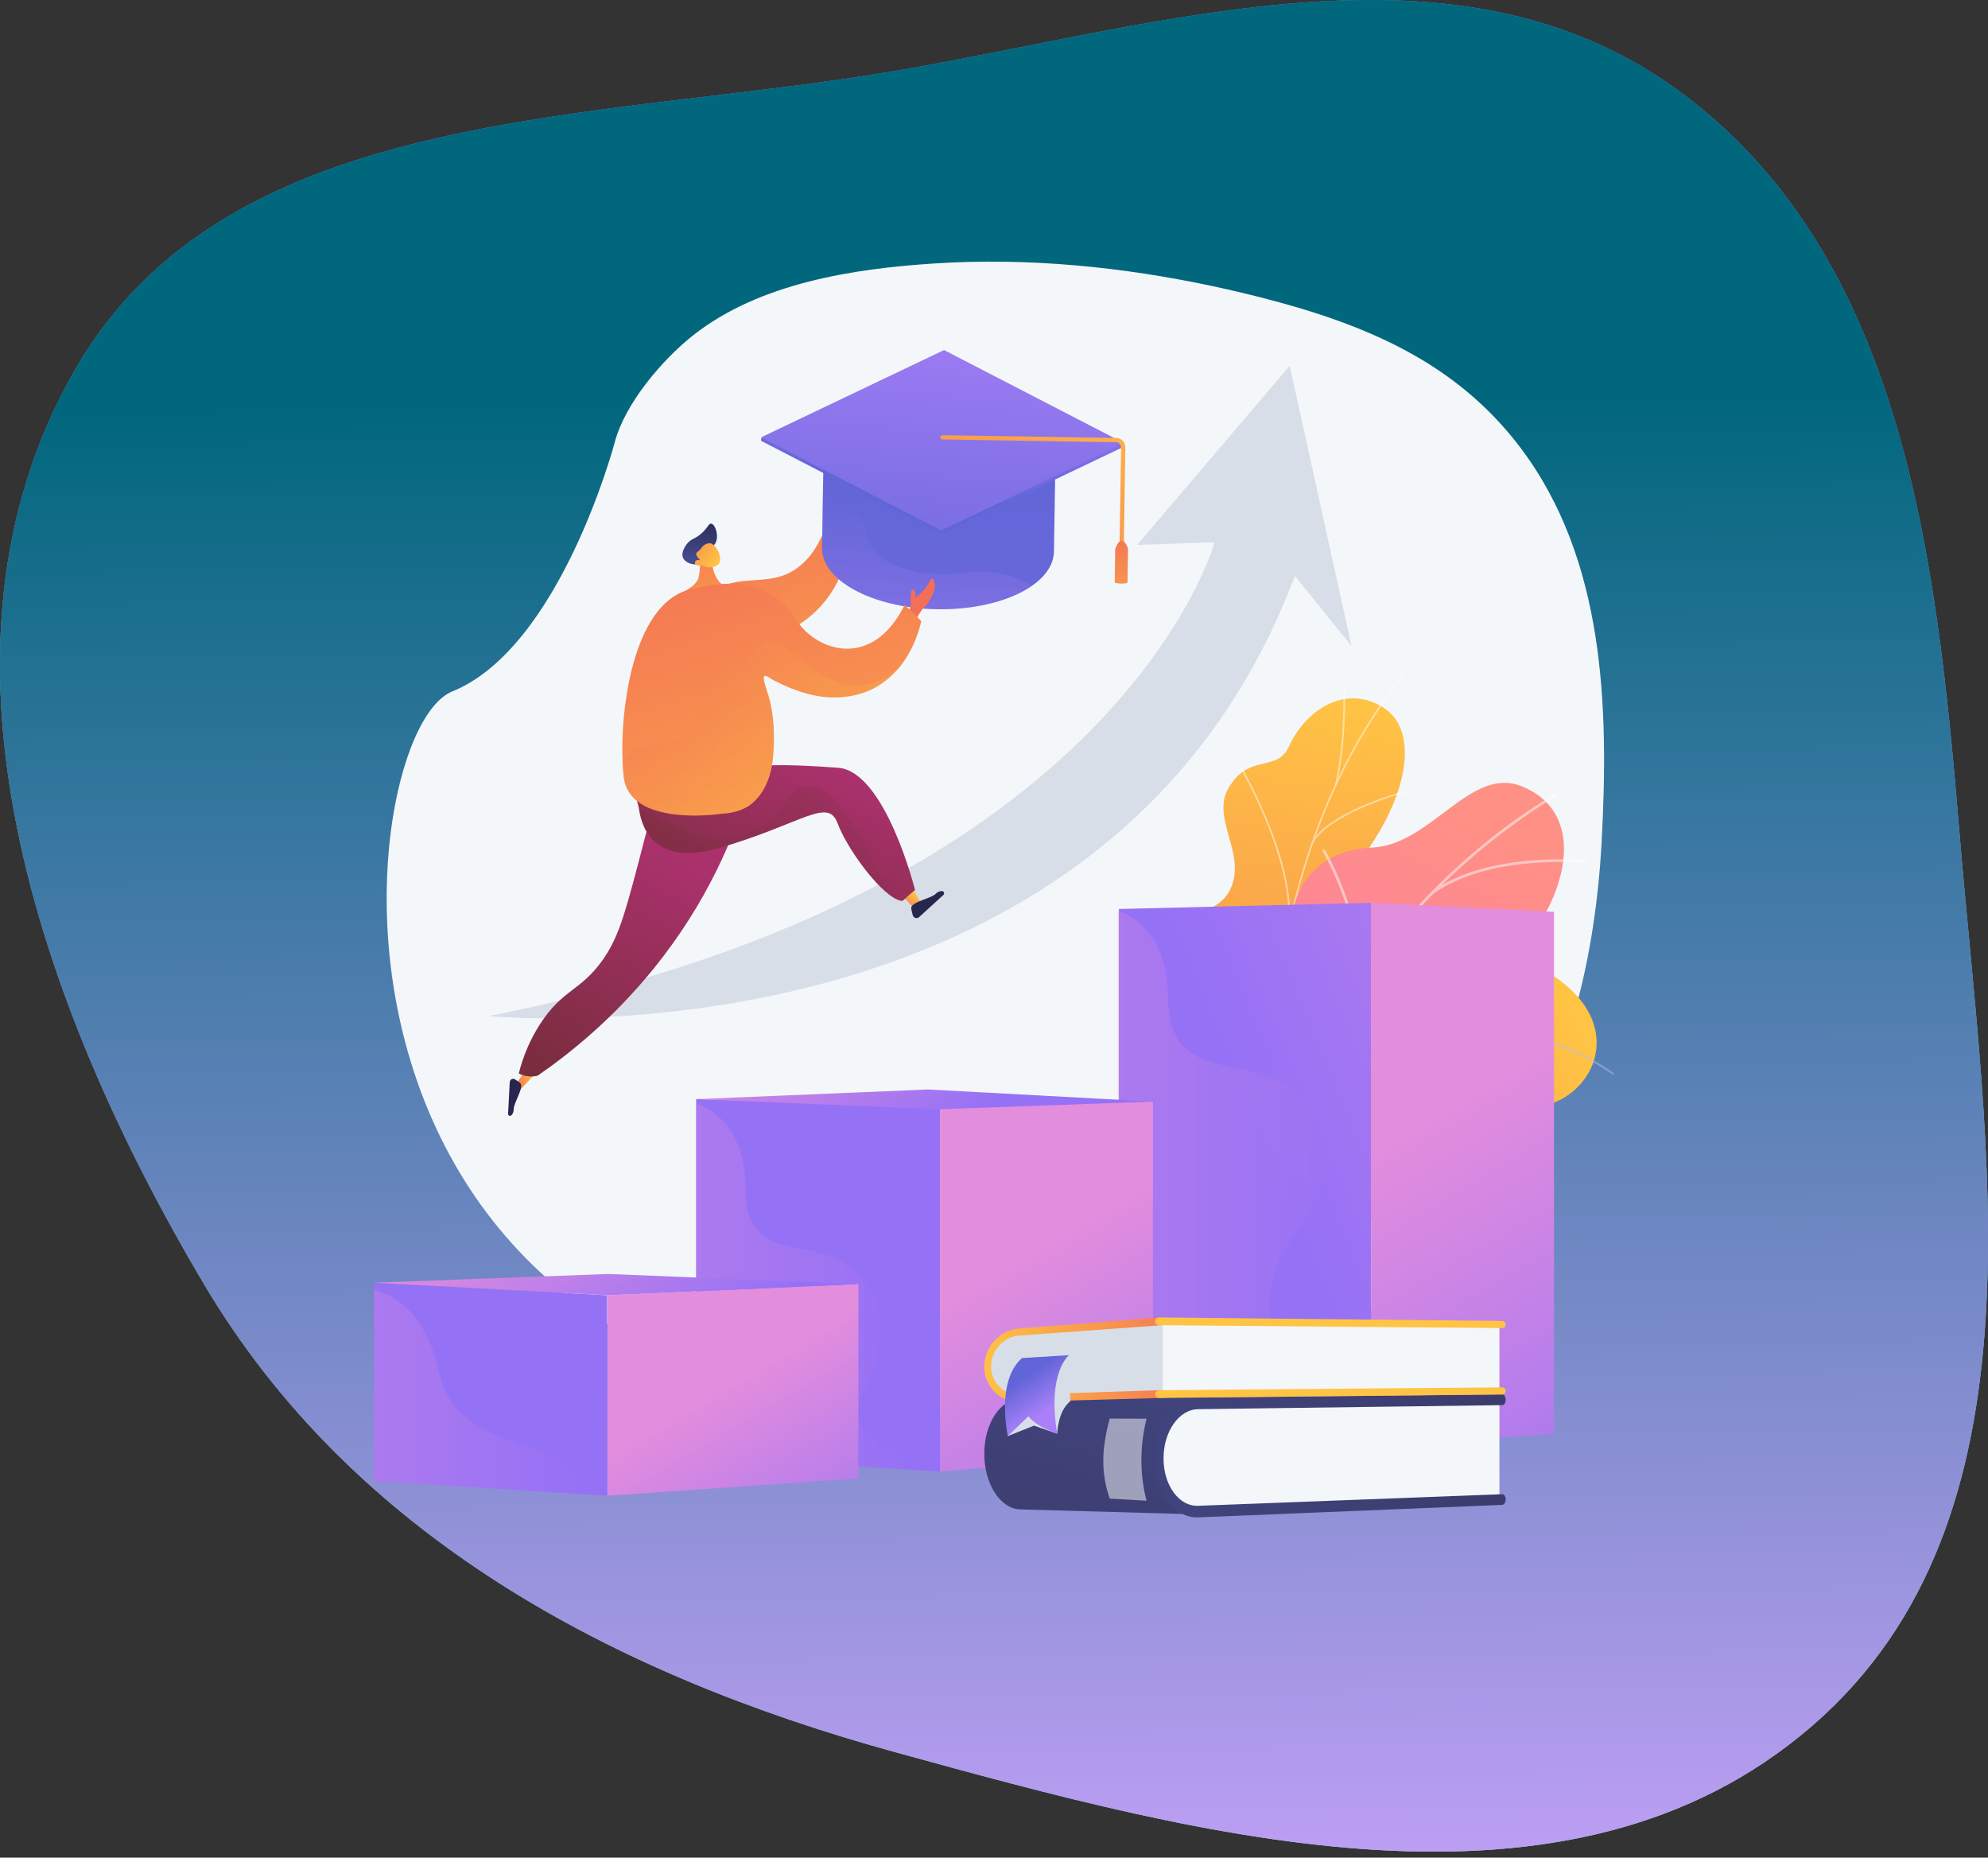 <svg width="228" height="213" viewBox="0 0 228 213" fill="none" xmlns="http://www.w3.org/2000/svg">
<rect x="0" y="0" width="228" height="213" fill="#333333" stroke="none"/>
<defs>
<linearGradient id="paint0_linear_1863_7007" x1="112.728" y1="45.36" x2="114.199" y2="212.313" gradientUnits="userSpaceOnUse">
<stop stop-color="#8344FF"/>
<stop offset="1" stop-color="#BC9EF3"/>
</linearGradient>
<linearGradient id="paint1_linear_1863_7007" x1="112.728" y1="45.36" x2="114.199" y2="212.313" gradientUnits="userSpaceOnUse">
<stop stop-color="#00677D"/>
<stop offset="1" stop-color="#BC9EF3"/>
</linearGradient>
<linearGradient id="paint2_linear_1863_7007" x1="180.754" y1="117.027" x2="124.089" y2="143.07" gradientUnits="userSpaceOnUse">
<stop stop-color="#FFC444"/>
<stop offset="1" stop-color="#F36F56"/>
</linearGradient>
<linearGradient id="paint3_linear_1863_7007" x1="151.091" y1="79.264" x2="140.134" y2="155.026" gradientUnits="userSpaceOnUse">
<stop stop-color="#FFC444"/>
<stop offset="1" stop-color="#F36F56"/>
</linearGradient>
<linearGradient id="paint4_linear_1863_7007" x1="166.349" y1="92.841" x2="139.614" y2="148.549" gradientUnits="userSpaceOnUse">
<stop stop-color="#FF9085"/>
<stop offset="1" stop-color="#FB6FBB"/>
</linearGradient>
<linearGradient id="paint5_linear_1863_7007" x1="229.125" y1="99.556" x2="144.932" y2="134.864" gradientUnits="userSpaceOnUse">
<stop stop-color="#E38DDD"/>
<stop offset="1" stop-color="#9571F6"/>
</linearGradient>
<linearGradient id="paint6_linear_1863_7007" x1="163.707" y1="128.123" x2="193.657" y2="178.812" gradientUnits="userSpaceOnUse">
<stop stop-color="#E38DDD"/>
<stop offset="1" stop-color="#9571F6"/>
</linearGradient>
<linearGradient id="paint7_linear_1863_7007" x1="128.21" y1="135.068" x2="155.682" y2="135.068" gradientUnits="userSpaceOnUse">
<stop stop-color="#E38DDD"/>
<stop offset="1" stop-color="#9571F6"/>
</linearGradient>
<linearGradient id="paint8_linear_1863_7007" x1="194.618" y1="104.255" x2="121.267" y2="135.277" gradientUnits="userSpaceOnUse">
<stop stop-color="#E38DDD"/>
<stop offset="1" stop-color="#9571F6"/>
</linearGradient>
<linearGradient id="paint9_linear_1863_7007" x1="117.845" y1="143.696" x2="140.045" y2="181.269" gradientUnits="userSpaceOnUse">
<stop stop-color="#E38DDD"/>
<stop offset="1" stop-color="#9571F6"/>
</linearGradient>
<linearGradient id="paint10_linear_1863_7007" x1="95.43" y1="108.35" x2="108.573" y2="130.149" gradientUnits="userSpaceOnUse">
<stop stop-color="#E38DDD"/>
<stop offset="1" stop-color="#9571F6"/>
</linearGradient>
<linearGradient id="paint11_linear_1863_7007" x1="79.836" y1="147.544" x2="105.452" y2="147.544" gradientUnits="userSpaceOnUse">
<stop stop-color="#E38DDD"/>
<stop offset="1" stop-color="#9571F6"/>
</linearGradient>
<linearGradient id="paint12_linear_1863_7007" x1="58.874" y1="124.195" x2="61.637" y2="123.779" gradientUnits="userSpaceOnUse">
<stop stop-color="#F36F56"/>
<stop offset="1" stop-color="#FFC444"/>
</linearGradient>
<linearGradient id="paint13_linear_1863_7007" x1="77.706" y1="98.003" x2="62.796" y2="123.657" gradientUnits="userSpaceOnUse">
<stop stop-color="#AB316D"/>
<stop offset="1" stop-color="#792D3D"/>
</linearGradient>
<linearGradient id="paint14_linear_1863_7007" x1="75.855" y1="97.806" x2="61.312" y2="122.828" gradientUnits="userSpaceOnUse">
<stop stop-color="#AB316D"/>
<stop offset="1" stop-color="#792D3D"/>
</linearGradient>
<linearGradient id="paint15_linear_1863_7007" x1="79.97" y1="136.292" x2="62.681" y2="127.86" gradientUnits="userSpaceOnUse">
<stop stop-color="#444B8C"/>
<stop offset="1" stop-color="#26264F"/>
</linearGradient>
<linearGradient id="paint16_linear_1863_7007" x1="103.638" y1="104.179" x2="104.814" y2="102.393" gradientUnits="userSpaceOnUse">
<stop stop-color="#F36F56"/>
<stop offset="1" stop-color="#FFC444"/>
</linearGradient>
<linearGradient id="paint17_linear_1863_7007" x1="98.692" y1="79.913" x2="105.55" y2="98.962" gradientUnits="userSpaceOnUse">
<stop stop-color="#444B8C"/>
<stop offset="1" stop-color="#26264F"/>
</linearGradient>
<linearGradient id="paint18_linear_1863_7007" x1="93.643" y1="86.828" x2="83.135" y2="108.126" gradientUnits="userSpaceOnUse">
<stop stop-color="#AB316D"/>
<stop offset="1" stop-color="#792D3D"/>
</linearGradient>
<linearGradient id="paint19_linear_1863_7007" x1="130.76" y1="98.846" x2="77.662" y2="95.297" gradientUnits="userSpaceOnUse">
<stop stop-color="#AB316D"/>
<stop offset="1" stop-color="#792D3D"/>
</linearGradient>
<linearGradient id="paint20_linear_1863_7007" x1="97.01" y1="57.134" x2="98.812" y2="58.606" gradientUnits="userSpaceOnUse">
<stop stop-color="#F36F56"/>
<stop offset="1" stop-color="#FFC444"/>
</linearGradient>
<linearGradient id="paint21_linear_1863_7007" x1="83.729" y1="54.338" x2="99.587" y2="101.698" gradientUnits="userSpaceOnUse">
<stop stop-color="#F36F56"/>
<stop offset="1" stop-color="#FFC444"/>
</linearGradient>
<linearGradient id="paint22_linear_1863_7007" x1="87.246" y1="61.896" x2="96.249" y2="88.783" gradientUnits="userSpaceOnUse">
<stop stop-color="#F36F56"/>
<stop offset="1" stop-color="#FFC444"/>
</linearGradient>
<linearGradient id="paint23_linear_1863_7007" x1="80.049" y1="64.139" x2="80.758" y2="58.866" gradientUnits="userSpaceOnUse">
<stop stop-color="#444B8C"/>
<stop offset="1" stop-color="#26264F"/>
</linearGradient>
<linearGradient id="paint24_linear_1863_7007" x1="81.44" y1="58.984" x2="80.678" y2="80.829" gradientUnits="userSpaceOnUse">
<stop stop-color="#F36F56"/>
<stop offset="1" stop-color="#FFC444"/>
</linearGradient>
<linearGradient id="paint25_linear_1863_7007" x1="77.451" y1="61.038" x2="82.252" y2="64.679" gradientUnits="userSpaceOnUse">
<stop stop-color="#F36F56"/>
<stop offset="1" stop-color="#FFC444"/>
</linearGradient>
<linearGradient id="paint26_linear_1863_7007" x1="97.571" y1="234.735" x2="107.997" y2="49.73" gradientUnits="userSpaceOnUse">
<stop stop-color="#AA80F9"/>
<stop offset="1" stop-color="#6165D7"/>
</linearGradient>
<linearGradient id="paint27_linear_1863_7007" x1="105.718" y1="70.181" x2="106.479" y2="56.697" gradientUnits="userSpaceOnUse">
<stop stop-color="#AA80F9"/>
<stop offset="1" stop-color="#6165D7"/>
</linearGradient>
<linearGradient id="paint28_linear_1863_7007" x1="110.199" y1="36.345" x2="106.984" y2="57.035" gradientUnits="userSpaceOnUse">
<stop stop-color="#AA80F9"/>
<stop offset="1" stop-color="#6165D7"/>
</linearGradient>
<linearGradient id="paint29_linear_1863_7007" x1="109.947" y1="30.453" x2="105.364" y2="76.543" gradientUnits="userSpaceOnUse">
<stop stop-color="#AA80F9"/>
<stop offset="1" stop-color="#6165D7"/>
</linearGradient>
<linearGradient id="paint30_linear_1863_7007" x1="130.559" y1="37.229" x2="105.246" y2="79.046" gradientUnits="userSpaceOnUse">
<stop stop-color="#FFC444"/>
<stop offset="1" stop-color="#F36F56"/>
</linearGradient>
<linearGradient id="paint31_linear_1863_7007" x1="127.122" y1="75.356" x2="129.032" y2="60.439" gradientUnits="userSpaceOnUse">
<stop stop-color="#FFC444"/>
<stop offset="1" stop-color="#F36F56"/>
</linearGradient>
<linearGradient id="paint32_linear_1863_7007" x1="103.961" y1="70.654" x2="102.403" y2="74.18" gradientUnits="userSpaceOnUse">
<stop stop-color="#F36F56"/>
<stop offset="1" stop-color="#FFC444"/>
</linearGradient>
<linearGradient id="paint33_linear_1863_7007" x1="80.833" y1="56.846" x2="103.752" y2="125.294" gradientUnits="userSpaceOnUse">
<stop stop-color="#F36F56"/>
<stop offset="1" stop-color="#FFC444"/>
</linearGradient>
<linearGradient id="paint34_linear_1863_7007" x1="74.368" y1="74.025" x2="98.408" y2="91.014" gradientUnits="userSpaceOnUse">
<stop stop-color="#F36F56"/>
<stop offset="1" stop-color="#FFC444"/>
</linearGradient>
<linearGradient id="paint35_linear_1863_7007" x1="128.869" y1="155.869" x2="119.886" y2="185.954" gradientUnits="userSpaceOnUse">
<stop stop-color="#40447E"/>
<stop offset="1" stop-color="#3C3B6B"/>
</linearGradient>
<linearGradient id="paint36_linear_1863_7007" x1="132.483" y1="166.943" x2="172.686" y2="166.943" gradientUnits="userSpaceOnUse">
<stop stop-color="#40447E"/>
<stop offset="1" stop-color="#3C3B6B"/>
</linearGradient>
<linearGradient id="paint37_linear_1863_7007" x1="112.098" y1="155.763" x2="138.334" y2="156.048" gradientUnits="userSpaceOnUse">
<stop stop-color="#FFC444"/>
<stop offset="1" stop-color="#F36F56"/>
</linearGradient>
<linearGradient id="paint38_linear_1863_7007" x1="-124.373" y1="125.817" x2="-194.829" y2="119.307" gradientUnits="userSpaceOnUse">
<stop stop-color="#FFC444"/>
<stop offset="1" stop-color="#F36F56"/>
</linearGradient>
<linearGradient id="paint39_linear_1863_7007" x1="-125.104" y1="133.73" x2="-195.56" y2="127.22" gradientUnits="userSpaceOnUse">
<stop stop-color="#FFC444"/>
<stop offset="1" stop-color="#F36F56"/>
</linearGradient>
<linearGradient id="paint40_linear_1863_7007" x1="120.232" y1="161.711" x2="117.616" y2="157.859" gradientUnits="userSpaceOnUse">
<stop stop-color="#AA80F9"/>
<stop offset="1" stop-color="#6165D7"/>
</linearGradient>
<linearGradient id="paint41_linear_1863_7007" x1="169.538" y1="110.825" x2="106.378" y2="137.538" gradientUnits="userSpaceOnUse">
<stop stop-color="#E38DDD"/>
<stop offset="1" stop-color="#9571F6"/>
</linearGradient>
<linearGradient id="paint42_linear_1863_7007" x1="83.643" y1="158.546" x2="99.159" y2="184.808" gradientUnits="userSpaceOnUse">
<stop stop-color="#E38DDD"/>
<stop offset="1" stop-color="#9571F6"/>
</linearGradient>
<linearGradient id="paint43_linear_1863_7007" x1="62.38" y1="133.215" x2="76.263" y2="156.243" gradientUnits="userSpaceOnUse">
<stop stop-color="#E38DDD"/>
<stop offset="1" stop-color="#9571F6"/>
</linearGradient>
<linearGradient id="paint44_linear_1863_7007" x1="42.897" y1="159.626" x2="67.808" y2="159.626" gradientUnits="userSpaceOnUse">
<stop stop-color="#E38DDD"/>
<stop offset="1" stop-color="#9571F6"/>
</linearGradient>
</defs>
<path d="M192.255 10.224C218.181 28.962 222.09 63.597 224.726 95.487C227.727 131.783 235.337 174.152 207.773 197.941C179.835 222.054 138.182 210.672 102.605 200.887C70.254 191.989 40.503 176.096 23.386 147.226C4.45 115.286 -9.918 74.54 8.623 42.369C26.325 11.655 68.736 14.081 103.643 7.97C134.264 2.61 167.057 -7.989 192.255 10.224Z" fill="#00DB2C"/>
<path d="M192.255 10.224C218.181 28.962 222.09 63.597 224.726 95.487C227.727 131.783 235.337 174.152 207.773 197.941C179.835 222.054 138.182 210.672 102.605 200.887C70.254 191.989 40.503 176.096 23.386 147.226C4.45 115.286 -9.918 74.54 8.623 42.369C26.325 11.655 68.736 14.081 103.643 7.97C134.264 2.61 167.057 -7.989 192.255 10.224Z" fill="url(#paint0_linear_1863_7007)"/>
<path d="M192.255 10.224C218.181 28.962 222.09 63.597 224.726 95.487C227.727 131.783 235.337 174.152 207.773 197.941C179.835 222.054 138.182 210.672 102.605 200.887C70.254 191.989 40.503 176.096 23.386 147.226C4.45 115.286 -9.918 74.54 8.623 42.369C26.325 11.655 68.736 14.081 103.643 7.97C134.264 2.61 167.057 -7.989 192.255 10.224Z" fill="url(#paint1_linear_1863_7007)"/>
<path d="M139.149 32.825C128.706 30.591 117.849 29.52 107.234 30.205C97.828 30.808 87.16 32.459 79.59 38.374C75.982 41.192 71.679 46.258 70.499 50.727C70.499 50.727 64.287 74.248 51.862 79.288C39.438 84.328 30.81 170.349 125.028 161.948C125.028 161.948 180.367 159.747 183.699 96.342C184.503 81.026 184.054 64.188 174.411 51.38C167.022 41.569 156.671 37.202 144.775 34.149C142.914 33.672 141.039 33.231 139.149 32.825Z" fill="#F4F7FA"/>
<path d="M123.918 144.569L131.135 152.022C131.135 152.022 136.296 149.701 137.208 145.248C139.073 136.16 146.856 138.437 150.258 138.9C155.388 139.599 159.595 138 158.09 132.591C156.387 126.471 165.568 124.342 173.692 126.671C181.642 128.95 190.258 116.052 173.501 109.53C163.495 105.635 157.151 113.995 152.949 117.45C148.748 120.906 142.817 115.426 140.006 122.044C137.604 127.697 137.773 133.802 132.617 134.068C127.46 134.334 124.098 137.131 123.918 144.569Z" fill="url(#paint2_linear_1863_7007)"/>
<g style="mix-blend-mode:soft-light" opacity="0.5">
<path d="M126.354 148.469L126.531 148.596C126.61 148.485 134.487 137.407 145.589 128.795C155.814 120.86 170.952 113.453 184.98 123.232L185.104 123.051C178.861 118.7 171.88 117.33 164.359 118.984C158.352 120.306 151.99 123.549 145.45 128.623C134.326 137.257 126.432 148.357 126.354 148.469Z" fill="#BEB8F2"/>
<path d="M161.248 119.812L161.419 119.949C165.958 114.241 175.215 109.032 175.308 108.979L175.201 108.787C175.106 108.84 165.815 114.07 161.248 119.812Z" fill="#BEB8F2"/>
<path d="M166.288 118.849C174.698 120.931 177.915 127.422 177.947 127.487L178.143 127.391C178.111 127.325 174.853 120.743 166.34 118.635L166.288 118.849Z" fill="#BEB8F2"/>
<path d="M138.636 134.823C147.714 129.358 159.292 137.674 159.398 137.765L159.55 137.607C159.454 137.508 147.682 129.121 138.523 134.635L138.636 134.823Z" fill="#BEB8F2"/>
<path d="M141.714 131.713L141.895 131.836C145.671 126.206 143.927 117.848 143.908 117.765L143.695 117.811C143.713 117.894 145.437 126.162 141.714 131.713Z" fill="#BEB8F2"/>
<path d="M127.81 146.88C130.9 144.295 137.165 146.187 137.227 146.21L137.291 146C137.03 145.919 130.852 144.05 127.67 146.711L127.81 146.88Z" fill="#BEB8F2"/>
<path d="M129.639 144.232L129.816 144.361C131.686 141.777 130.882 135.916 130.618 133.99C130.581 133.718 130.549 133.483 130.551 133.44L130.333 133.425C130.329 133.485 130.35 133.641 130.402 134.021C130.666 135.925 131.458 141.719 129.639 144.232Z" fill="#BEB8F2"/>
</g>
<path d="M151.932 133.912C153.928 136.038 153.513 138.845 152.897 140.828C152.629 140.906 152.494 141.019 152.241 141.157C149.957 142.402 148.719 142.443 146.275 143.313C145.749 143.499 144.039 143.576 143.338 143.563L142.032 143.516C142.032 143.516 138.07 138.09 140.874 135.495C143.677 132.9 140.563 127.267 139.28 124.077C138.493 122.119 138.755 120.97 138.58 120.203C136.73 112.091 133.654 110.431 134.663 107.422C135.778 104.1 139.846 105.171 141.251 101.622C142.834 97.613 138.71 93.555 141.051 90.101C141.452 89.508 141.88 88.911 142.681 88.395C144.658 87.123 146.783 87.874 147.806 85.632C149.863 81.124 154.607 78.382 158.818 81.241C162.974 84.063 161.547 92.408 154.216 100.854C149.684 107.458 150.041 108.953 151.618 112.395C152.722 114.807 157.304 120.609 154.444 124.244C151.584 127.879 149.65 131.479 151.932 133.912Z" fill="url(#paint3_linear_1863_7007)"/>
<g style="mix-blend-mode:soft-light" opacity="0.5">
<path d="M147.603 143.04L147.414 143.07C147.239 142.024 147.077 140.967 146.931 139.928C145.853 132.236 145.586 124.718 146.137 117.579C146.603 111.532 147.661 105.674 149.283 100.168C150.587 95.74 152.261 91.516 154.258 87.61C155.662 84.864 157.207 82.303 158.858 79.999C159.146 79.598 159.463 79.202 159.77 78.819C160.179 78.308 160.603 77.78 160.957 77.236L161.12 77.327C160.761 77.879 160.333 78.411 159.923 78.924C159.617 79.305 159.301 79.7 159.016 80.097C157.373 82.394 155.83 84.947 154.43 87.685C152.438 91.581 150.768 95.796 149.465 100.214C147.846 105.709 146.789 111.556 146.324 117.591C145.774 124.716 146.041 132.223 147.117 139.903C147.266 140.94 147.429 141.996 147.603 143.04Z" fill="#FCFDFE"/>
<path d="M147.791 106.983L147.602 106.957C148.91 99.392 142.205 87.979 142.137 87.864L142.304 87.776C142.372 87.893 149.109 99.358 147.791 106.983Z" fill="#FCFDFE"/>
<path d="M146.116 128.418L145.925 128.413C146.171 123.184 154.617 116.826 154.702 116.763L154.82 116.901C154.735 116.964 146.357 123.27 146.116 128.418Z" fill="#FCFDFE"/>
<path d="M146.249 131.392L146.06 131.419C145.572 128.042 142.967 123.709 138.726 119.218C138.512 118.992 138.512 118.992 138.507 118.959L138.696 118.93L138.601 118.944L138.683 118.898C138.696 118.915 138.776 119 138.87 119.098C143.136 123.616 145.758 127.982 146.249 131.392Z" fill="#FCFDFE"/>
<path d="M147.313 141.127L147.124 141.102C147.752 137.378 152.935 134.52 152.987 134.492L153.082 134.645C153.03 134.674 147.926 137.489 147.313 141.127Z" fill="#FCFDFE"/>
<path d="M147.331 143.131C145.768 140.495 143.335 138.203 139.894 136.124L139.999 135.976C143.467 138.07 145.92 140.383 147.498 143.046L147.331 143.131Z" fill="#FCFDFE"/>
<path d="M153.296 90.002L153.109 89.967C154.087 85.795 154.081 81.215 154.079 79.71C154.079 79.346 154.079 79.216 154.088 79.173L154.276 79.201C154.27 79.235 154.27 79.444 154.271 79.707C154.272 81.217 154.278 85.811 153.296 90.002Z" fill="#FCFDFE"/>
<path d="M150.633 96.582L150.467 96.496C152.574 92.992 160.83 90.764 161.18 90.671L161.229 90.842C161.145 90.864 152.701 93.142 150.633 96.582Z" fill="#FCFDFE"/>
</g>
<path d="M149.369 149.014C148.733 149 146.778 154.915 144.527 150.938C143.964 149.945 143.077 146.399 138.415 146.715L135.7 146.899C134.717 144.943 134.148 142.916 136.803 141.851C140.927 140.199 140.199 133.066 138.736 130.668C136.925 127.702 132.856 120.707 139.19 118.056C144.462 115.85 148.341 115.45 147.944 108.733C147.547 102.016 150.9 97.451 157.326 97.188C164.089 96.911 168.604 87.858 174.434 90.126C184.596 94.078 177.629 109.692 166.473 115.162C155.316 120.632 162.466 123.927 163.418 129.359C163.507 130.108 163.507 130.864 163.418 131.613C162.721 137.459 156.892 139.059 153.131 144.177C148.004 151.157 150.438 149.039 149.369 149.014Z" fill="url(#paint4_linear_1863_7007)"/>
<g style="mix-blend-mode:soft-light" opacity="0.5">
<path d="M143.896 145.521L143.578 145.492C145.717 123.458 159.112 102.536 178.544 90.891L178.714 91.147C159.368 102.744 146.026 123.578 143.896 145.521Z" fill="#FCFDFE"/>
<path d="M146.147 133.604L145.829 133.636C144.851 124.987 136.289 119.027 136.202 118.967L136.388 118.72C136.476 118.782 145.153 124.819 146.147 133.604Z" fill="#FCFDFE"/>
<path d="M144.405 141.478L144.11 141.363C147.624 133.204 164.285 130.431 164.453 130.404L164.507 130.701C164.34 130.73 147.852 133.476 144.405 141.478Z" fill="#FCFDFE"/>
<path d="M155.291 113.74L154.986 113.649C157.181 106.974 151.683 97.595 151.627 97.501L151.905 97.353C151.961 97.448 157.526 106.943 155.291 113.74Z" fill="#FCFDFE"/>
<path d="M164.258 102.569L164.062 102.33C170.706 97.466 181.984 98.655 182.097 98.667L182.061 98.968C181.95 98.956 170.799 97.782 164.258 102.569Z" fill="#FCFDFE"/>
</g>
<path d="M157.245 165.764L128.327 164.639V104.226L157.245 103.519V165.764Z" fill="url(#paint5_linear_1863_7007)"/>
<path d="M178.229 164.417L157.244 165.764V103.519L178.229 104.555V164.417Z" fill="url(#paint6_linear_1863_7007)"/>
<path style="mix-blend-mode:multiply" opacity="0.3" d="M155.682 165.706L128.208 164.639V104.43C129.967 105.02 133.965 107.248 133.965 114.373C133.965 116.927 134.571 119.581 136.915 120.916C139.508 122.394 142.782 122.441 145.544 123.448C151.699 125.694 153.151 133.233 150.386 138.628C149.22 140.902 147.44 142.738 146.477 145.167C145.648 147.259 145.37 149.496 145.827 151.712C146.674 155.819 149.53 159.233 152.312 162.207C153.427 163.395 154.541 164.549 155.682 165.706Z" fill="url(#paint7_linear_1863_7007)"/>
<path d="M107.805 126.806V168.728L105.454 168.585L79.836 167.011V126.03L107.805 126.806Z" fill="url(#paint8_linear_1863_7007)"/>
<path d="M132.223 166.724L107.802 168.729V126.805L132.223 126.313V166.724Z" fill="url(#paint9_linear_1863_7007)"/>
<path d="M79.882 126.03L106.436 124.921L132.222 126.313L107.51 127.196L79.882 126.03Z" fill="url(#paint10_linear_1863_7007)"/>
<path style="mix-blend-mode:multiply" opacity="0.3" d="M105.452 168.585L79.836 167.011V126.503C81.595 127.093 85.529 129.322 85.529 136.446C85.529 145.256 93.194 141.547 97.527 145.349C101.861 149.151 102.225 153.871 98.997 159.626C96.255 164.518 102.498 165.586 105.452 168.585Z" fill="url(#paint11_linear_1863_7007)"/>
<path d="M56.043 116.504C56.043 116.504 126.912 123.513 148.502 66.047L155 74.066L147.911 41.935L130.425 62.476L139.294 62.175C139.294 62.175 128.419 102.341 56.043 116.504Z" fill="#D8DEE8"/>
<path d="M60.287 122.718L59.156 124.321C59.156 124.321 58.923 125.336 59.613 124.994L61.657 122.868L60.287 122.718Z" fill="url(#paint12_linear_1863_7007)"/>
<path d="M85.695 90.973C84.181 95.909 81.173 103.409 74.952 111.082C70.348 116.762 65.453 120.728 61.647 123.348C61.241 123.44 60.821 123.452 60.41 123.384C60.094 123.332 59.788 123.23 59.502 123.083C59.998 121.085 60.816 119.182 61.925 117.451C64.491 113.456 66.505 113.691 69.047 110.179C70.907 107.607 71.652 104.812 73.142 99.224C74.292 94.908 74.367 93.866 75.606 92.675C78.111 90.267 82.475 90.461 85.695 90.973Z" fill="url(#paint13_linear_1863_7007)"/>
<g style="mix-blend-mode:multiply" opacity="0.2">
<path d="M62.732 118.425C63.629 117.264 65.157 116.084 68.172 113.758C71.288 111.353 71.142 111.809 71.773 111.084C74.599 107.836 73.457 104.154 74.407 99.83C74.937 97.417 76.306 94.298 79.885 90.909C78.308 91.1 76.774 91.604 75.609 92.676C74.176 93.991 74.177 95.35 73.145 99.224C71.655 104.812 70.91 107.608 69.05 110.179C66.508 113.69 64.494 113.456 61.928 117.451C60.819 119.183 60.001 121.085 59.505 123.083C59.791 123.23 60.097 123.332 60.413 123.385C60.687 123.431 60.965 123.44 61.241 123.413C61.254 120.547 62.277 119.015 62.732 118.425Z" fill="url(#paint14_linear_1863_7007)"/>
</g>
<path d="M58.46 124.099L58.272 127.693C58.26 127.914 58.509 128.034 58.653 127.877C58.739 127.788 58.806 127.683 58.85 127.567C58.895 127.452 58.916 127.329 58.913 127.205C58.898 126.517 59.896 125.073 59.758 124.36C59.713 124.127 59.231 123.895 59.101 123.788C58.845 123.576 58.478 123.755 58.46 124.099Z" fill="url(#paint15_linear_1863_7007)"/>
<path d="M103.079 102.28L104.78 104.082C104.78 104.082 105.289 104.078 105.559 103.406L104.287 101.206L103.079 102.28Z" fill="url(#paint16_linear_1863_7007)"/>
<path d="M105.415 105.153L108.201 102.613C108.238 102.579 108.265 102.534 108.276 102.484C108.288 102.434 108.284 102.381 108.265 102.334C108.246 102.286 108.213 102.245 108.171 102.217C108.128 102.189 108.078 102.174 108.027 102.175C107.896 102.173 107.766 102.199 107.645 102.25C107.524 102.301 107.415 102.376 107.325 102.472C106.833 102.999 104.965 103.294 104.556 103.935C104.422 104.145 104.642 104.698 104.668 104.88C104.679 104.962 104.712 105.038 104.764 105.102C104.815 105.166 104.883 105.215 104.96 105.243C105.037 105.271 105.12 105.277 105.2 105.262C105.28 105.246 105.355 105.208 105.415 105.153V105.153Z" fill="url(#paint17_linear_1863_7007)"/>
<path d="M104.95 102.062C104.943 102.065 104.784 102.145 103.505 103.304C103.282 103.287 103.066 103.228 102.866 103.129C100.67 102.137 97.091 97.18 96.073 94.415C94.947 91.36 92.059 94.444 82.452 97.242C75.184 99.359 73.624 95.048 73.297 92.822C73.191 92.105 72.806 91.136 72.806 91.136C72.806 91.136 76.747 89.942 81.326 88.713C86.077 87.437 90.674 87.65 96.106 88.031C101.538 88.411 104.95 102.062 104.95 102.062Z" fill="url(#paint18_linear_1863_7007)"/>
<path style="mix-blend-mode:multiply" opacity="0.3" d="M96.072 94.415C94.946 91.36 92.058 94.444 82.45 97.242C75.183 99.359 73.623 95.048 73.296 92.822C73.96 92.918 74.953 93.304 76.423 94.17C78.253 95.248 80.279 95.947 82.382 96.226C84.315 96.478 86.478 95.167 87.251 94.758C90.038 93.288 90.453 90.125 92.631 90.108C94.783 90.091 96.641 92.79 98.134 95.002C99.707 97.326 99.57 98.054 100.763 100.154C101.365 101.213 102.069 102.21 102.864 103.131C100.669 102.137 97.091 97.18 96.072 94.415Z" fill="url(#paint19_linear_1863_7007)"/>
<path d="M96.084 58.387C96.164 58.23 96.197 57.582 96.017 57.245C95.836 56.907 95.492 56.416 95.701 56.058C95.909 55.7 95.775 54.615 96.457 54.688C97.14 54.762 98.169 55.689 97.637 56.507C97.105 57.325 97.109 58.17 97.164 58.394C97.219 58.619 96.084 58.387 96.084 58.387Z" fill="url(#paint20_linear_1863_7007)"/>
<path d="M97.674 58.322C97.719 60.223 97.554 61.901 97.219 63.382C96.088 68.399 93.016 71.162 89.653 72.702C84.775 74.939 79.281 74.601 78.177 74.834C78.003 74.872 77.907 74.888 77.907 74.888C77.907 74.888 78.582 71.341 78.896 68.288C79.764 68.159 80.621 67.961 81.457 67.695C81.49 67.685 81.521 67.673 81.556 67.663C81.937 67.537 82.3 67.401 82.65 67.252C86.153 65.781 89.336 67.59 92.585 64.091C94.551 61.976 95.477 58.035 95.477 58.035L96.107 58.118L97.674 58.322Z" fill="url(#paint21_linear_1863_7007)"/>
<path style="mix-blend-mode:multiply" opacity="0.3" d="M97.219 63.382C96.088 68.399 93.016 71.162 89.653 72.702C88.543 72.723 87.486 72.757 86.602 73.389C84.618 74.808 81.265 72.465 81.265 72.465C81.265 72.465 81.254 70.127 81.244 68.238C81.645 68.238 82.031 68.226 82.413 68.193C86.201 67.876 88.627 71.022 92.829 68.4C94.804 67.171 96.538 64.513 97.219 63.382Z" fill="url(#paint22_linear_1863_7007)"/>
<path d="M81.42 63.133C81.855 62.452 82.004 62.471 82.131 62.101C82.422 61.258 82.008 60.106 81.566 60.046C81.28 60.007 81.211 60.452 80.533 61.088C79.704 61.868 79.264 61.709 78.752 62.407C78.632 62.571 78.093 63.305 78.317 63.918C78.603 64.7 80.016 64.963 80.669 64.45C80.98 64.206 80.883 63.973 81.42 63.133Z" fill="url(#paint23_linear_1863_7007)"/>
<path d="M80.273 63.8C80.273 63.8 80.39 65.191 80.096 66.283C79.831 67.272 77.877 68.123 77.491 68.386C77.104 68.65 78.368 69.106 79.57 69.071C80.773 69.036 84.129 68.322 84.683 67.79C85.237 67.257 84.138 67.435 83.25 67.233C82.362 67.031 81.657 65.428 81.709 64.651C81.761 63.875 80.273 63.8 80.273 63.8Z" fill="url(#paint24_linear_1863_7007)"/>
<path d="M80.558 64.857C80.558 64.857 81.426 65.351 82.296 64.785C83.076 64.28 82.184 62.39 81.453 62.292C81.207 62.259 80.835 62.399 80.598 62.636C80.458 62.775 80.441 62.876 80.207 63.099C79.993 63.306 79.906 63.317 79.863 63.424C79.814 63.557 79.853 63.793 80.306 64.238C80.064 64.166 79.846 64.21 79.749 64.346C79.718 64.395 79.701 64.453 79.7 64.512C79.705 64.785 80.041 64.946 80.558 64.857Z" fill="url(#paint25_linear_1863_7007)"/>
<path d="M121.097 49.447L120.88 63.214C120.856 64.697 119.95 66.055 118.373 67.153C117.981 67.427 117.571 67.675 117.147 67.894C114.697 69.158 111.271 69.914 107.483 69.854C103.695 69.793 100.306 68.928 97.897 67.587C95.618 66.32 94.253 64.628 94.282 62.791L94.499 49.025L121.097 49.447Z" fill="url(#paint26_linear_1863_7007)"/>
<path style="mix-blend-mode:multiply" opacity="0.3" d="M118.403 67.153C118.006 67.428 117.591 67.675 117.161 67.895C114.712 69.159 111.278 69.915 107.489 69.854C103.701 69.794 100.306 68.929 97.898 67.588C95.619 66.32 94.25 64.629 94.279 62.792L94.391 55.668C96.173 56.529 98.864 58.202 99.316 60.842C100.02 64.975 105.62 66.46 111.232 65.618C113.706 65.245 116.268 65.93 118.403 67.153Z" fill="url(#paint27_linear_1863_7007)"/>
<path d="M128.126 50.873L108.262 40.609L88.085 50.234L87.294 50.221L87.289 50.548L107.933 61.223L128.904 51.212L128.909 50.885L128.126 50.873Z" fill="url(#paint28_linear_1863_7007)"/>
<path d="M108.27 40.138L87.283 50.149L107.943 60.825L128.93 50.814L108.27 40.138Z" fill="url(#paint29_linear_1863_7007)"/>
<path d="M128.602 65.171C128.449 65.171 128.359 65.043 128.361 64.89L128.575 51.332C128.58 51.025 128.321 50.712 128.016 50.707L108.107 50.389C107.954 50.389 107.832 50.29 107.834 50.139C107.836 49.987 107.962 49.894 108.115 49.897L128.024 50.214C128.634 50.224 129.074 50.726 129.065 51.34L128.851 64.897C128.848 65.051 128.755 65.174 128.602 65.171Z" fill="url(#paint30_linear_1863_7007)"/>
<path d="M129.301 62.718L129.081 62.294C129.039 62.215 128.977 62.148 128.9 62.102C128.824 62.056 128.736 62.032 128.647 62.032C128.558 62.032 128.47 62.056 128.394 62.102C128.317 62.148 128.255 62.215 128.213 62.294L127.984 62.728C127.929 62.834 127.9 62.952 127.901 63.071L127.843 66.759C127.843 66.838 128.155 66.907 128.575 66.914C128.995 66.921 129.312 66.862 129.312 66.782L129.371 63.084C129.38 62.958 129.356 62.832 129.301 62.718V62.718Z" fill="url(#paint31_linear_1863_7007)"/>
<path d="M103.788 70.362C103.788 70.362 104.529 70.338 104.451 68.911C104.39 67.792 104.565 67.436 104.802 67.659C105.04 67.882 105.008 68.522 105.008 68.522C105.008 68.522 106.036 67.816 106.537 66.799C107.038 65.783 107.191 66.7 107.217 67.239C107.243 67.778 106.431 69.352 106.038 69.619C105.644 69.886 104.975 71.18 104.975 71.18L103.788 70.362Z" fill="url(#paint32_linear_1863_7007)"/>
<path d="M105.658 71.212C105.658 71.212 105.171 73.807 103.491 76.079C103.404 76.199 103.312 76.318 103.216 76.435C103.161 76.504 103.104 76.575 103.045 76.643C101.737 78.165 100.079 79.242 98.129 79.691C95.479 80.302 93.01 79.857 90.516 78.835C89.901 78.584 89.298 78.268 88.697 77.983C88.467 77.873 87.959 77.459 87.703 77.485C87.314 77.524 88.053 79.503 88.114 79.703C88.797 81.972 88.864 84.444 88.662 86.792C88.491 88.779 87.794 90.846 86.208 92.155C85.252 92.946 83.864 93.263 82.649 93.31C82.649 93.31 81.858 93.432 80.7 93.486C79.931 93.522 79.16 93.518 78.392 93.473C77.091 93.395 75.688 93.172 74.49 92.671C72.954 92.028 71.753 90.927 71.534 89.079C71.476 88.591 71.432 88.048 71.406 87.459C71.263 84.493 71.53 80.397 72.479 76.678C72.578 76.291 72.683 75.909 72.797 75.533C73.851 72.041 75.565 69.045 78.182 67.904C78.463 67.78 78.754 67.678 79.052 67.601C85.967 65.803 89.24 67.855 91.406 71.19C93.571 74.525 99.965 76.975 103.765 69.34L105.658 71.212Z" fill="url(#paint33_linear_1863_7007)"/>
<path style="mix-blend-mode:multiply" opacity="0.3" d="M103.49 76.08C103.403 76.2 103.31 76.319 103.215 76.436C103.159 76.505 103.103 76.576 103.044 76.644C101.736 78.166 100.077 79.243 98.128 79.692C95.478 80.303 93.008 79.858 90.514 78.836C89.899 78.585 89.296 78.269 88.695 77.984C88.465 77.874 87.958 77.46 87.702 77.486C87.312 77.525 88.052 79.504 88.112 79.704C88.795 81.973 88.863 84.445 88.66 86.793C88.49 88.779 87.792 90.847 86.206 92.156C85.251 92.947 83.862 93.263 82.647 93.311C82.647 93.311 81.856 93.433 80.698 93.487C79.929 93.523 79.159 93.519 78.39 93.474C76.948 93.267 75.588 93.004 74.489 92.672C72.953 92.029 71.751 90.928 71.532 89.08C71.475 88.592 71.43 88.049 71.404 87.46C71.711 86.508 72.581 85.648 74.592 85.309C79.816 84.431 80.214 85.405 80.208 81.941C80.203 78.477 80.542 76.178 83.644 76.287C86.747 76.397 86.29 72.363 89.176 73.769C92.063 75.175 97.429 82.332 103.49 76.08Z" fill="url(#paint34_linear_1863_7007)"/>
<path d="M136.817 173.627L116.957 173.07C114.691 172.966 112.888 170.113 112.888 166.708V166.671C112.888 163.266 114.691 160.459 116.957 160.412L138.208 159.689L136.817 173.627Z" fill="url(#paint35_linear_1863_7007)"/>
<path d="M171.966 171.952L138.98 173.26C135.895 173.382 133.361 171.114 133.361 168.193V166.211C133.361 163.289 135.895 160.891 138.98 160.855L171.966 160.47V171.952Z" fill="#F4F7FA"/>
<path d="M172.286 172.553L137.398 173.987C134.702 174.098 132.482 171.083 132.482 167.266V167.224C132.482 163.407 134.7 160.279 137.398 160.253L172.286 159.894C172.507 159.894 172.686 160.163 172.686 160.501C172.686 160.839 172.507 161.115 172.286 161.118L137.398 161.58C135.227 161.61 133.445 164.131 133.445 167.201V167.243C133.445 170.314 135.227 172.743 137.398 172.66L172.286 171.329C172.507 171.32 172.686 171.587 172.686 171.925C172.686 172.263 172.507 172.545 172.286 172.553Z" fill="url(#paint36_linear_1863_7007)"/>
<path d="M135.625 159.918L116.718 160.347C114.98 160.386 113.595 159.002 113.595 157.257V156.07C113.595 154.324 114.98 152.822 116.718 152.713L135.625 151.526V159.918Z" fill="#D8DEE8"/>
<path d="M132.964 160.299L116.955 160.749C114.689 160.796 112.886 158.987 112.886 156.72V156.695C112.886 154.427 114.689 152.465 116.955 152.319L132.964 151.06C133.245 151.042 136.504 151.253 136.504 151.502C136.504 151.75 133.462 151.938 133.183 151.955L116.957 153.134C115.126 153.245 113.663 154.826 113.663 156.662V156.687C113.663 158.522 115.126 159.979 116.957 159.934L132.966 159.405C133.245 159.398 136.506 159.652 136.506 159.9C136.506 160.147 133.245 160.292 132.964 160.299Z" fill="url(#paint37_linear_1863_7007)"/>
<path d="M171.966 159.49L133.362 159.848V151.482L171.966 151.843V159.49Z" fill="#F4F7FA"/>
<path d="M172.285 152.279L132.965 151.953C132.699 151.953 132.483 151.748 132.483 151.502C132.483 151.255 132.699 151.057 132.965 151.06L172.285 151.464C172.392 151.466 172.494 151.51 172.569 151.587C172.644 151.664 172.686 151.767 172.685 151.875C172.686 151.928 172.676 151.981 172.656 152.03C172.636 152.079 172.606 152.123 172.569 152.161C172.532 152.198 172.488 152.228 172.439 152.249C172.39 152.269 172.338 152.279 172.285 152.279V152.279Z" fill="url(#paint38_linear_1863_7007)"/>
<path d="M172.285 159.894L132.965 160.299C132.699 160.299 132.483 160.101 132.483 159.857C132.483 159.612 132.699 159.408 132.965 159.405L172.285 159.079C172.338 159.079 172.39 159.089 172.439 159.11C172.488 159.13 172.532 159.159 172.569 159.197C172.606 159.235 172.636 159.279 172.656 159.328C172.676 159.377 172.686 159.43 172.685 159.483C172.686 159.591 172.644 159.694 172.569 159.771C172.494 159.848 172.392 159.892 172.285 159.894V159.894Z" fill="url(#paint39_linear_1863_7007)"/>
<g style="mix-blend-mode:soft-light" opacity="0.5">
<path d="M131.493 172.078L127.272 171.835C126.251 168.91 126.329 166.089 127.272 162.658L131.493 162.671C130.647 166.174 130.776 169.273 131.493 172.078Z" fill="white"/>
</g>
<g style="mix-blend-mode:multiply">
<path d="M122.742 160.683L122.608 155.388L117.762 160.753C117.762 160.753 115.143 162.172 115.593 164.665L118.589 163.466L121.25 164.394C121.25 164.394 121.317 161.776 122.742 160.683Z" fill="#D8DEE8"/>
</g>
<path d="M117.217 155.718L122.608 155.387C122.608 155.387 120.072 157.325 121.25 164.394C121.25 164.394 118.945 163.657 117.942 162.397L115.593 164.665C115.593 164.665 114.158 158.38 117.217 155.718Z" fill="url(#paint40_linear_1863_7007)"/>
<path d="M69.634 148.525V171.501L67.791 171.384L42.897 169.819V147.074L69.634 148.525Z" fill="url(#paint41_linear_1863_7007)"/>
<path d="M98.447 169.53L69.67 171.501V148.524L98.447 147.235V169.53Z" fill="url(#paint42_linear_1863_7007)"/>
<path d="M42.927 147.074L69.752 146.077L98.447 147.235L69.67 148.524L42.927 147.074Z" fill="url(#paint43_linear_1863_7007)"/>
<path style="mix-blend-mode:multiply" opacity="0.3" d="M67.808 171.385L42.897 169.819V147.866C45.593 148.641 48.951 150.887 50.305 157.186C52.476 167.3 65.267 164.017 67.808 171.385Z" fill="url(#paint44_linear_1863_7007)"/>

</svg>
